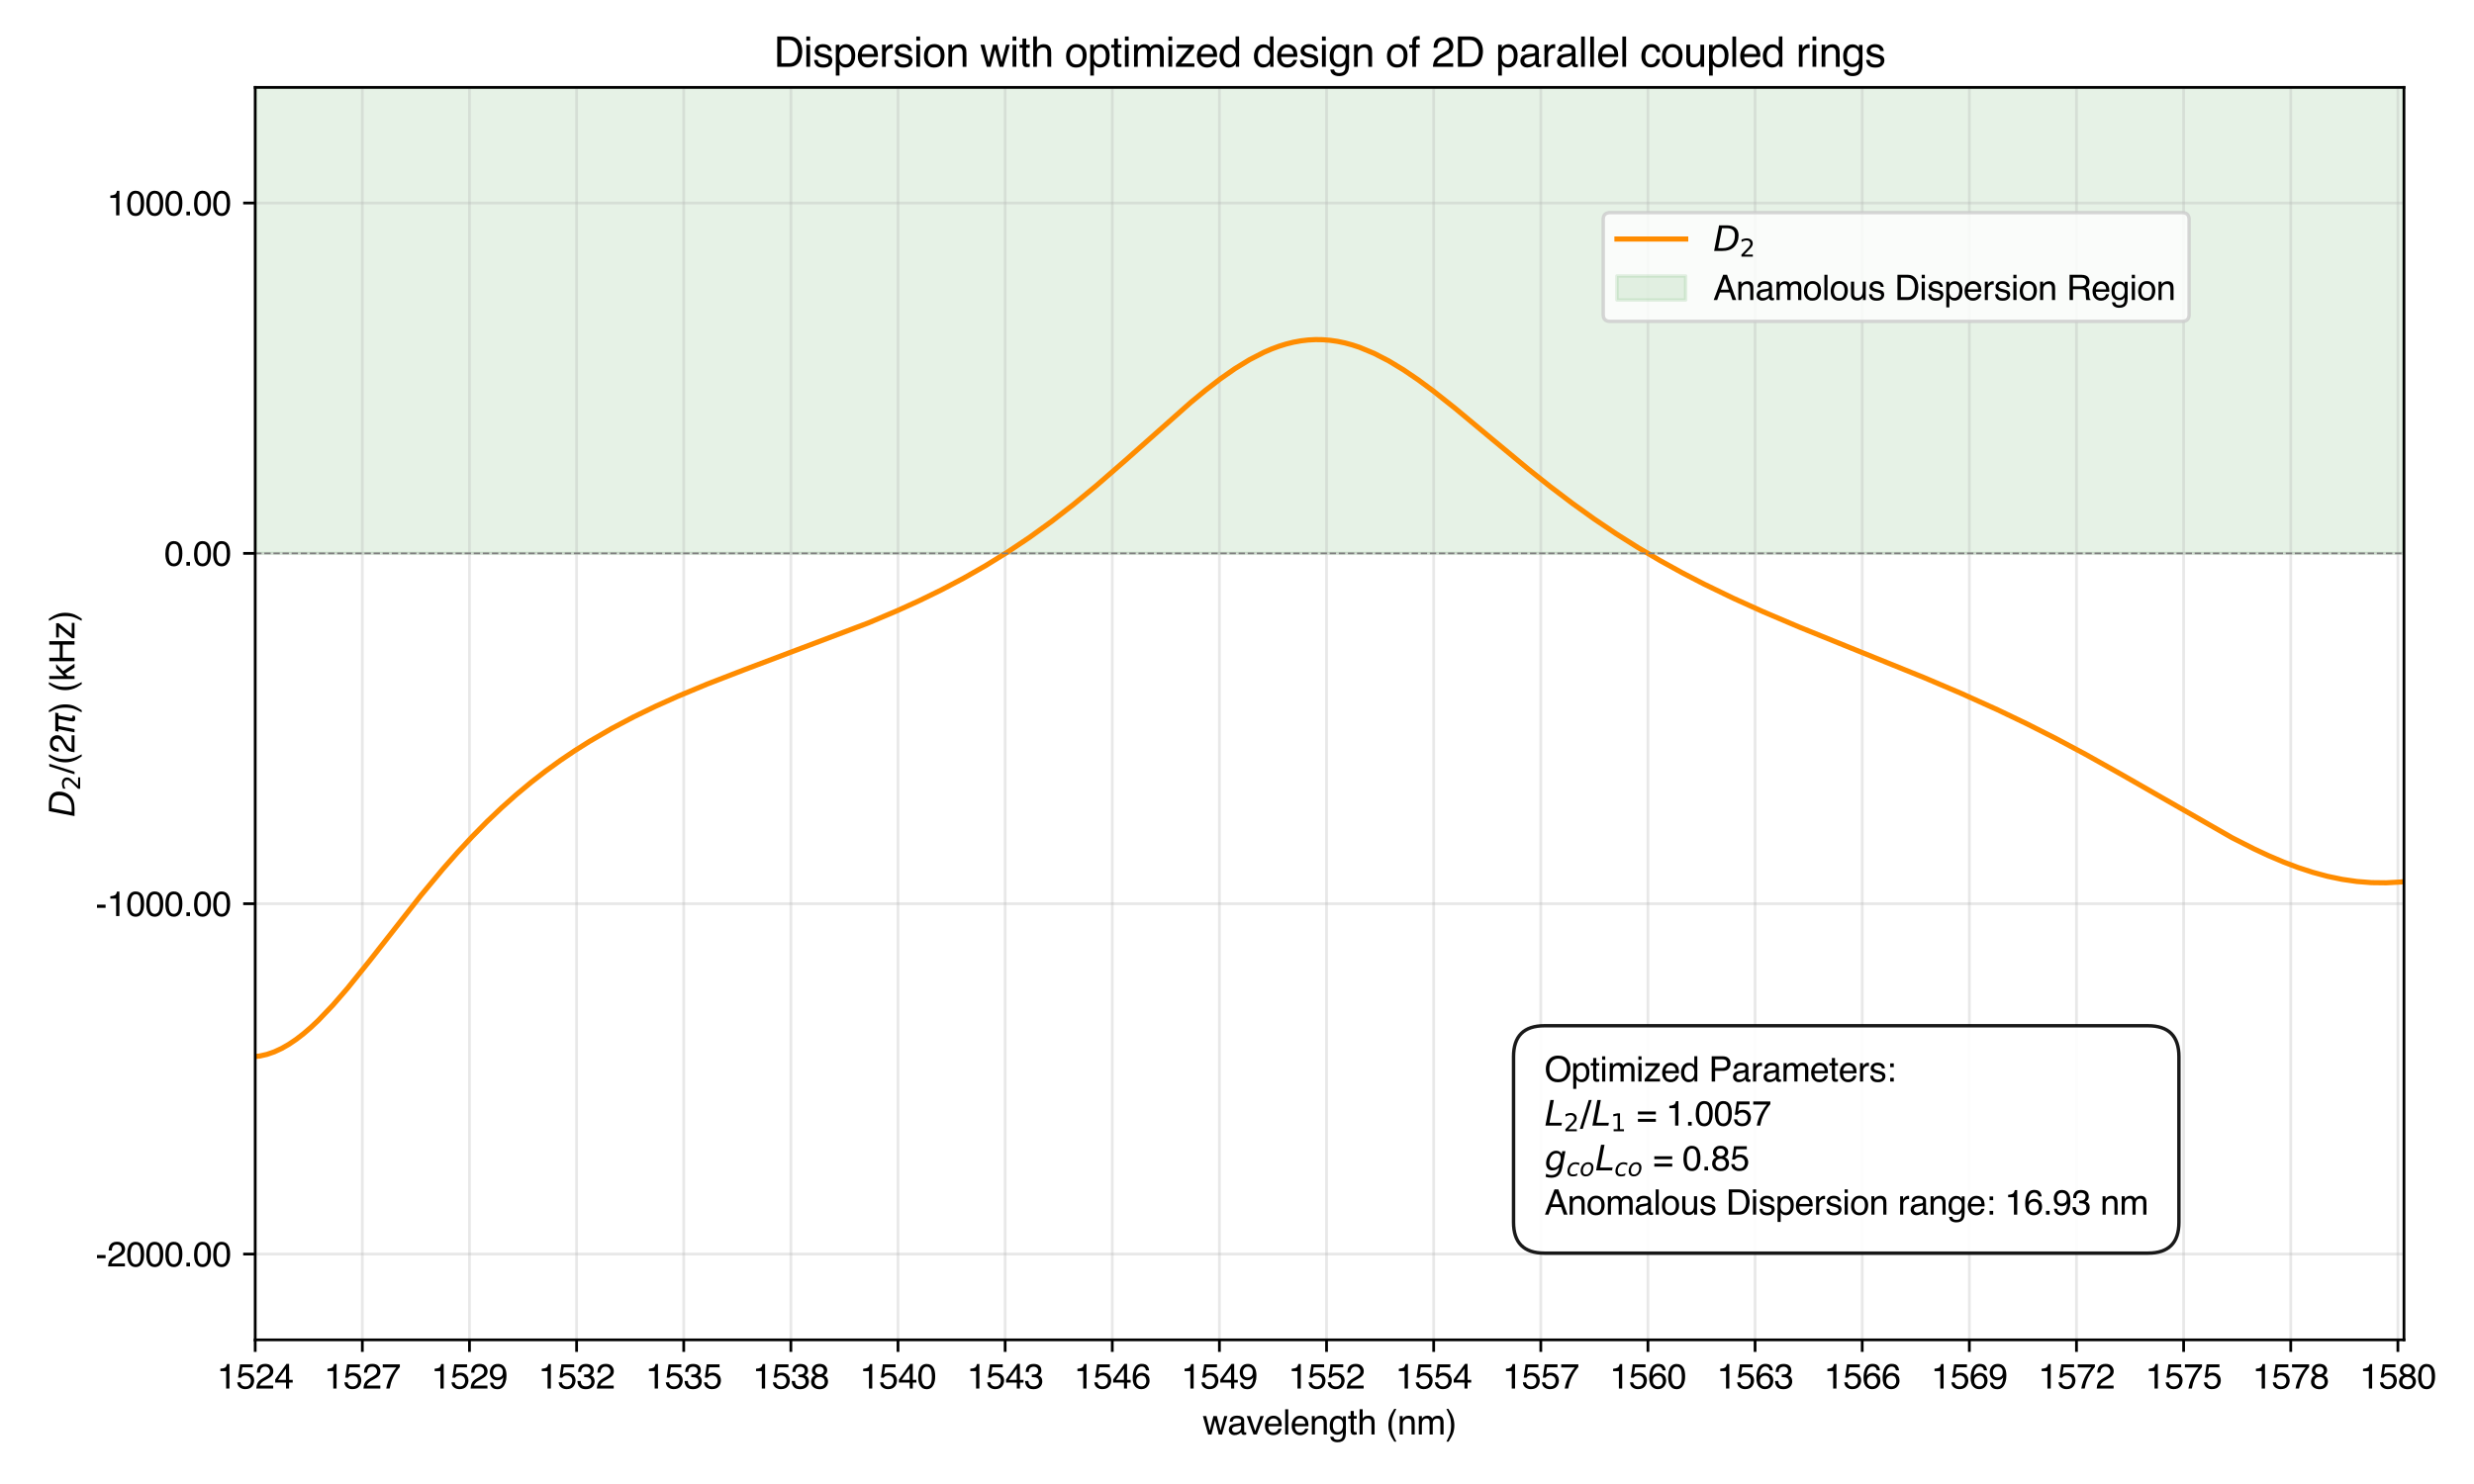 <?xml version="1.0" encoding="utf-8" standalone="no"?>
<!DOCTYPE svg PUBLIC "-//W3C//DTD SVG 1.1//EN"
  "http://www.w3.org/Graphics/SVG/1.1/DTD/svg11.dtd">
<svg xmlns:xlink="http://www.w3.org/1999/xlink" width="720pt" height="432pt" viewBox="0 0 720 432" xmlns="http://www.w3.org/2000/svg" version="1.1">
 <defs>
  <style type="text/css">*{stroke-linejoin: round; stroke-linecap: butt}</style>
 </defs>
 <g id="figure_1">
  <g id="patch_1">
   <path d="M 0 432 
L 720 432 
L 720 0 
L 0 0 
z
" style="fill: #ffffff"/>
  </g>
  <g id="axes_1">
   <g id="patch_2">
    <path d="M 74.27 390.04 
L 699.621 390.04 
L 699.621 25.44 
L 74.27 25.44 
z
" style="fill: #ffffff"/>
   </g>
   <g id="patch_3">
    <path d="M 74.27 161.088 
L 699.621 161.088 
L 699.621 25.44 
L 74.27 25.44 
z
" clip-path="url(#pc337b40499)" style="fill: #008000; opacity: 0.1; stroke: #008000; stroke-linejoin: miter"/>
   </g>
   <g id="matplotlib.axis_1">
    <g id="xtick_1">
     <g id="line2d_1">
      <path d="M 74.27 390.04 
L 74.27 25.44 
" clip-path="url(#pc337b40499)" style="fill: none; stroke: #b0b0b0; stroke-opacity: 0.3; stroke-width: 0.8; stroke-linecap: square"/>
     </g>
     <g id="line2d_2">
      <defs>
       <path id="m86791fb327" d="M 0 0 
L 0 3.5 
" style="stroke: #000000; stroke-width: 0.8"/>
      </defs>
      <g>
       <use xlink:href="#m86791fb327" x="74.27" y="390.04" style="stroke: #000000; stroke-width: 0.8"/>
      </g>
     </g>
     <g id="text_1">
      <!-- 1524 -->
      <g transform="translate(63.148 404.213) scale(0.1 -0.1)">
       <defs>
        <path id="Helvetica-31" d="M 613 3169 
L 613 3600 
Q 1222 3659 1462 3798 
Q 1703 3938 1822 4456 
L 2266 4456 
L 2266 0 
L 1666 0 
L 1666 3169 
L 613 3169 
z
" transform="scale(0.016)"/>
        <path id="Helvetica-35" d="M 791 1141 
Q 847 659 1238 475 
Q 1438 381 1700 381 
Q 2200 381 2440 700 
Q 2681 1019 2681 1406 
Q 2681 1875 2395 2131 
Q 2109 2388 1709 2388 
Q 1419 2388 1211 2275 
Q 1003 2163 856 1963 
L 369 1991 
L 709 4400 
L 3034 4400 
L 3034 3856 
L 1131 3856 
L 941 2613 
Q 1097 2731 1238 2791 
Q 1488 2894 1816 2894 
Q 2431 2894 2859 2497 
Q 3288 2100 3288 1491 
Q 3288 856 2895 371 
Q 2503 -113 1644 -113 
Q 1097 -113 676 195 
Q 256 503 206 1141 
L 791 1141 
z
" transform="scale(0.016)"/>
        <path id="Helvetica-32" d="M 200 0 
Q 231 578 439 1006 
Q 647 1434 1250 1784 
L 1850 2131 
Q 2253 2366 2416 2531 
Q 2672 2791 2672 3125 
Q 2672 3516 2437 3745 
Q 2203 3975 1813 3975 
Q 1234 3975 1013 3538 
Q 894 3303 881 2888 
L 309 2888 
Q 319 3472 525 3841 
Q 891 4491 1816 4491 
Q 2584 4491 2939 4075 
Q 3294 3659 3294 3150 
Q 3294 2613 2916 2231 
Q 2697 2009 2131 1694 
L 1703 1456 
Q 1397 1288 1222 1134 
Q 909 863 828 531 
L 3272 531 
L 3272 0 
L 200 0 
z
" transform="scale(0.016)"/>
        <path id="Helvetica-34" d="M 2116 1584 
L 2116 3613 
L 681 1584 
L 2116 1584 
z
M 2125 0 
L 2125 1094 
L 163 1094 
L 163 1644 
L 2213 4488 
L 2688 4488 
L 2688 1584 
L 3347 1584 
L 3347 1094 
L 2688 1094 
L 2688 0 
L 2125 0 
z
" transform="scale(0.016)"/>
       </defs>
       <use xlink:href="#Helvetica-31"/>
       <use xlink:href="#Helvetica-35" transform="translate(55.615 0)"/>
       <use xlink:href="#Helvetica-32" transform="translate(111.23 0)"/>
       <use xlink:href="#Helvetica-34" transform="translate(166.846 0)"/>
      </g>
     </g>
    </g>
    <g id="xtick_2">
     <g id="line2d_3">
      <path d="M 105.449 390.04 
L 105.449 25.44 
" clip-path="url(#pc337b40499)" style="fill: none; stroke: #b0b0b0; stroke-opacity: 0.3; stroke-width: 0.8; stroke-linecap: square"/>
     </g>
     <g id="line2d_4">
      <g>
       <use xlink:href="#m86791fb327" x="105.449" y="390.04" style="stroke: #000000; stroke-width: 0.8"/>
      </g>
     </g>
     <g id="text_2">
      <!-- 1527 -->
      <g transform="translate(94.327 404.213) scale(0.1 -0.1)">
       <defs>
        <path id="Helvetica-37" d="M 3347 4400 
L 3347 3909 
Q 3131 3700 2773 3181 
Q 2416 2663 2141 2063 
Q 1869 1478 1728 997 
Q 1638 688 1494 0 
L 872 0 
Q 1084 1281 1809 2550 
Q 2238 3294 2709 3834 
L 234 3834 
L 234 4400 
L 3347 4400 
z
" transform="scale(0.016)"/>
       </defs>
       <use xlink:href="#Helvetica-31"/>
       <use xlink:href="#Helvetica-35" transform="translate(55.615 0)"/>
       <use xlink:href="#Helvetica-32" transform="translate(111.23 0)"/>
       <use xlink:href="#Helvetica-37" transform="translate(166.846 0)"/>
      </g>
     </g>
    </g>
    <g id="xtick_3">
     <g id="line2d_5">
      <path d="M 136.628 390.04 
L 136.628 25.44 
" clip-path="url(#pc337b40499)" style="fill: none; stroke: #b0b0b0; stroke-opacity: 0.3; stroke-width: 0.8; stroke-linecap: square"/>
     </g>
     <g id="line2d_6">
      <g>
       <use xlink:href="#m86791fb327" x="136.628" y="390.04" style="stroke: #000000; stroke-width: 0.8"/>
      </g>
     </g>
     <g id="text_3">
      <!-- 1529 -->
      <g transform="translate(125.506 404.213) scale(0.1 -0.1)">
       <defs>
        <path id="Helvetica-39" d="M 850 1081 
Q 875 616 1209 438 
Q 1381 344 1597 344 
Q 2000 344 2284 680 
Q 2569 1016 2688 2044 
Q 2500 1747 2223 1626 
Q 1947 1506 1628 1506 
Q 981 1506 604 1909 
Q 228 2313 228 2947 
Q 228 3556 600 4018 
Q 972 4481 1697 4481 
Q 2675 4481 3047 3600 
Q 3253 3116 3253 2388 
Q 3253 1566 3006 931 
Q 2597 -125 1619 -125 
Q 963 -125 622 219 
Q 281 563 281 1081 
L 850 1081 
z
M 1703 2000 
Q 2038 2000 2314 2220 
Q 2591 2441 2591 2991 
Q 2591 3484 2342 3726 
Q 2094 3969 1709 3969 
Q 1297 3969 1055 3692 
Q 813 3416 813 2953 
Q 813 2516 1025 2258 
Q 1238 2000 1703 2000 
z
" transform="scale(0.016)"/>
       </defs>
       <use xlink:href="#Helvetica-31"/>
       <use xlink:href="#Helvetica-35" transform="translate(55.615 0)"/>
       <use xlink:href="#Helvetica-32" transform="translate(111.23 0)"/>
       <use xlink:href="#Helvetica-39" transform="translate(166.846 0)"/>
      </g>
     </g>
    </g>
    <g id="xtick_4">
     <g id="line2d_7">
      <path d="M 167.807 390.04 
L 167.807 25.44 
" clip-path="url(#pc337b40499)" style="fill: none; stroke: #b0b0b0; stroke-opacity: 0.3; stroke-width: 0.8; stroke-linecap: square"/>
     </g>
     <g id="line2d_8">
      <g>
       <use xlink:href="#m86791fb327" x="167.807" y="390.04" style="stroke: #000000; stroke-width: 0.8"/>
      </g>
     </g>
     <g id="text_4">
      <!-- 1532 -->
      <g transform="translate(156.685 404.213) scale(0.1 -0.1)">
       <defs>
        <path id="Helvetica-33" d="M 1663 -122 
Q 869 -122 511 314 
Q 153 750 153 1375 
L 741 1375 
Q 778 941 903 744 
Q 1122 391 1694 391 
Q 2138 391 2406 628 
Q 2675 866 2675 1241 
Q 2675 1703 2392 1887 
Q 2109 2072 1606 2072 
Q 1550 2072 1492 2070 
Q 1434 2069 1375 2066 
L 1375 2563 
Q 1463 2553 1522 2550 
Q 1581 2547 1650 2547 
Q 1966 2547 2169 2647 
Q 2525 2822 2525 3272 
Q 2525 3606 2287 3787 
Q 2050 3969 1734 3969 
Q 1172 3969 956 3594 
Q 838 3388 822 3006 
L 266 3006 
Q 266 3506 466 3856 
Q 809 4481 1675 4481 
Q 2359 4481 2734 4176 
Q 3109 3872 3109 3294 
Q 3109 2881 2888 2625 
Q 2750 2466 2531 2375 
Q 2884 2278 3082 2001 
Q 3281 1725 3281 1325 
Q 3281 684 2859 281 
Q 2438 -122 1663 -122 
z
" transform="scale(0.016)"/>
       </defs>
       <use xlink:href="#Helvetica-31"/>
       <use xlink:href="#Helvetica-35" transform="translate(55.615 0)"/>
       <use xlink:href="#Helvetica-33" transform="translate(111.23 0)"/>
       <use xlink:href="#Helvetica-32" transform="translate(166.846 0)"/>
      </g>
     </g>
    </g>
    <g id="xtick_5">
     <g id="line2d_9">
      <path d="M 198.986 390.04 
L 198.986 25.44 
" clip-path="url(#pc337b40499)" style="fill: none; stroke: #b0b0b0; stroke-opacity: 0.3; stroke-width: 0.8; stroke-linecap: square"/>
     </g>
     <g id="line2d_10">
      <g>
       <use xlink:href="#m86791fb327" x="198.986" y="390.04" style="stroke: #000000; stroke-width: 0.8"/>
      </g>
     </g>
     <g id="text_5">
      <!-- 1535 -->
      <g transform="translate(187.864 404.213) scale(0.1 -0.1)">
       <use xlink:href="#Helvetica-31"/>
       <use xlink:href="#Helvetica-35" transform="translate(55.615 0)"/>
       <use xlink:href="#Helvetica-33" transform="translate(111.23 0)"/>
       <use xlink:href="#Helvetica-35" transform="translate(166.846 0)"/>
      </g>
     </g>
    </g>
    <g id="xtick_6">
     <g id="line2d_11">
      <path d="M 230.165 390.04 
L 230.165 25.44 
" clip-path="url(#pc337b40499)" style="fill: none; stroke: #b0b0b0; stroke-opacity: 0.3; stroke-width: 0.8; stroke-linecap: square"/>
     </g>
     <g id="line2d_12">
      <g>
       <use xlink:href="#m86791fb327" x="230.165" y="390.04" style="stroke: #000000; stroke-width: 0.8"/>
      </g>
     </g>
     <g id="text_6">
      <!-- 1538 -->
      <g transform="translate(219.043 404.213) scale(0.1 -0.1)">
       <defs>
        <path id="Helvetica-38" d="M 1741 2600 
Q 2113 2600 2322 2808 
Q 2531 3016 2531 3303 
Q 2531 3553 2331 3762 
Q 2131 3972 1722 3972 
Q 1316 3972 1134 3762 
Q 953 3553 953 3272 
Q 953 2956 1187 2778 
Q 1422 2600 1741 2600 
z
M 1775 384 
Q 2166 384 2423 595 
Q 2681 806 2681 1225 
Q 2681 1659 2415 1884 
Q 2150 2109 1734 2109 
Q 1331 2109 1076 1879 
Q 822 1650 822 1244 
Q 822 894 1055 639 
Q 1288 384 1775 384 
z
M 975 2384 
Q 741 2484 609 2619 
Q 363 2869 363 3269 
Q 363 3769 725 4128 
Q 1088 4488 1753 4488 
Q 2397 4488 2762 4148 
Q 3128 3809 3128 3356 
Q 3128 2938 2916 2678 
Q 2797 2531 2547 2391 
Q 2825 2263 2984 2097 
Q 3281 1784 3281 1284 
Q 3281 694 2884 283 
Q 2488 -128 1763 -128 
Q 1109 -128 657 226 
Q 206 581 206 1256 
Q 206 1653 400 1942 
Q 594 2231 975 2384 
z
" transform="scale(0.016)"/>
       </defs>
       <use xlink:href="#Helvetica-31"/>
       <use xlink:href="#Helvetica-35" transform="translate(55.615 0)"/>
       <use xlink:href="#Helvetica-33" transform="translate(111.23 0)"/>
       <use xlink:href="#Helvetica-38" transform="translate(166.846 0)"/>
      </g>
     </g>
    </g>
    <g id="xtick_7">
     <g id="line2d_13">
      <path d="M 261.344 390.04 
L 261.344 25.44 
" clip-path="url(#pc337b40499)" style="fill: none; stroke: #b0b0b0; stroke-opacity: 0.3; stroke-width: 0.8; stroke-linecap: square"/>
     </g>
     <g id="line2d_14">
      <g>
       <use xlink:href="#m86791fb327" x="261.344" y="390.04" style="stroke: #000000; stroke-width: 0.8"/>
      </g>
     </g>
     <g id="text_7">
      <!-- 1540 -->
      <g transform="translate(250.222 404.213) scale(0.1 -0.1)">
       <defs>
        <path id="Helvetica-30" d="M 1731 4475 
Q 2600 4475 2988 3759 
Q 3288 3206 3288 2244 
Q 3288 1331 3016 734 
Q 2622 -122 1728 -122 
Q 922 -122 528 578 
Q 200 1163 200 2147 
Q 200 2909 397 3456 
Q 766 4475 1731 4475 
z
M 1725 391 
Q 2163 391 2422 778 
Q 2681 1166 2681 2222 
Q 2681 2984 2493 3476 
Q 2306 3969 1766 3969 
Q 1269 3969 1039 3501 
Q 809 3034 809 2125 
Q 809 1441 956 1025 
Q 1181 391 1725 391 
z
" transform="scale(0.016)"/>
       </defs>
       <use xlink:href="#Helvetica-31"/>
       <use xlink:href="#Helvetica-35" transform="translate(55.615 0)"/>
       <use xlink:href="#Helvetica-34" transform="translate(111.23 0)"/>
       <use xlink:href="#Helvetica-30" transform="translate(166.846 0)"/>
      </g>
     </g>
    </g>
    <g id="xtick_8">
     <g id="line2d_15">
      <path d="M 292.523 390.04 
L 292.523 25.44 
" clip-path="url(#pc337b40499)" style="fill: none; stroke: #b0b0b0; stroke-opacity: 0.3; stroke-width: 0.8; stroke-linecap: square"/>
     </g>
     <g id="line2d_16">
      <g>
       <use xlink:href="#m86791fb327" x="292.523" y="390.04" style="stroke: #000000; stroke-width: 0.8"/>
      </g>
     </g>
     <g id="text_8">
      <!-- 1543 -->
      <g transform="translate(281.401 404.213) scale(0.1 -0.1)">
       <use xlink:href="#Helvetica-31"/>
       <use xlink:href="#Helvetica-35" transform="translate(55.615 0)"/>
       <use xlink:href="#Helvetica-34" transform="translate(111.23 0)"/>
       <use xlink:href="#Helvetica-33" transform="translate(166.846 0)"/>
      </g>
     </g>
    </g>
    <g id="xtick_9">
     <g id="line2d_17">
      <path d="M 323.702 390.04 
L 323.702 25.44 
" clip-path="url(#pc337b40499)" style="fill: none; stroke: #b0b0b0; stroke-opacity: 0.3; stroke-width: 0.8; stroke-linecap: square"/>
     </g>
     <g id="line2d_18">
      <g>
       <use xlink:href="#m86791fb327" x="323.702" y="390.04" style="stroke: #000000; stroke-width: 0.8"/>
      </g>
     </g>
     <g id="text_9">
      <!-- 1546 -->
      <g transform="translate(312.58 404.213) scale(0.1 -0.1)">
       <defs>
        <path id="Helvetica-36" d="M 1872 4494 
Q 2622 4494 2917 4105 
Q 3213 3716 3213 3303 
L 2656 3303 
Q 2606 3569 2497 3719 
Q 2294 4000 1881 4000 
Q 1409 4000 1131 3564 
Q 853 3128 822 2316 
Q 1016 2600 1309 2741 
Q 1578 2866 1909 2866 
Q 2472 2866 2890 2506 
Q 3309 2147 3309 1434 
Q 3309 825 2912 354 
Q 2516 -116 1781 -116 
Q 1153 -116 697 361 
Q 241 838 241 1966 
Q 241 2800 444 3381 
Q 834 4494 1872 4494 
z
M 1831 384 
Q 2275 384 2495 682 
Q 2716 981 2716 1388 
Q 2716 1731 2519 2042 
Q 2322 2353 1803 2353 
Q 1441 2353 1167 2112 
Q 894 1872 894 1388 
Q 894 963 1142 673 
Q 1391 384 1831 384 
z
" transform="scale(0.016)"/>
       </defs>
       <use xlink:href="#Helvetica-31"/>
       <use xlink:href="#Helvetica-35" transform="translate(55.615 0)"/>
       <use xlink:href="#Helvetica-34" transform="translate(111.23 0)"/>
       <use xlink:href="#Helvetica-36" transform="translate(166.846 0)"/>
      </g>
     </g>
    </g>
    <g id="xtick_10">
     <g id="line2d_19">
      <path d="M 354.881 390.04 
L 354.881 25.44 
" clip-path="url(#pc337b40499)" style="fill: none; stroke: #b0b0b0; stroke-opacity: 0.3; stroke-width: 0.8; stroke-linecap: square"/>
     </g>
     <g id="line2d_20">
      <g>
       <use xlink:href="#m86791fb327" x="354.881" y="390.04" style="stroke: #000000; stroke-width: 0.8"/>
      </g>
     </g>
     <g id="text_10">
      <!-- 1549 -->
      <g transform="translate(343.759 404.213) scale(0.1 -0.1)">
       <use xlink:href="#Helvetica-31"/>
       <use xlink:href="#Helvetica-35" transform="translate(55.615 0)"/>
       <use xlink:href="#Helvetica-34" transform="translate(111.23 0)"/>
       <use xlink:href="#Helvetica-39" transform="translate(166.846 0)"/>
      </g>
     </g>
    </g>
    <g id="xtick_11">
     <g id="line2d_21">
      <path d="M 386.06 390.04 
L 386.06 25.44 
" clip-path="url(#pc337b40499)" style="fill: none; stroke: #b0b0b0; stroke-opacity: 0.3; stroke-width: 0.8; stroke-linecap: square"/>
     </g>
     <g id="line2d_22">
      <g>
       <use xlink:href="#m86791fb327" x="386.06" y="390.04" style="stroke: #000000; stroke-width: 0.8"/>
      </g>
     </g>
     <g id="text_11">
      <!-- 1552 -->
      <g transform="translate(374.938 404.213) scale(0.1 -0.1)">
       <use xlink:href="#Helvetica-31"/>
       <use xlink:href="#Helvetica-35" transform="translate(55.615 0)"/>
       <use xlink:href="#Helvetica-35" transform="translate(111.23 0)"/>
       <use xlink:href="#Helvetica-32" transform="translate(166.846 0)"/>
      </g>
     </g>
    </g>
    <g id="xtick_12">
     <g id="line2d_23">
      <path d="M 417.239 390.04 
L 417.239 25.44 
" clip-path="url(#pc337b40499)" style="fill: none; stroke: #b0b0b0; stroke-opacity: 0.3; stroke-width: 0.8; stroke-linecap: square"/>
     </g>
     <g id="line2d_24">
      <g>
       <use xlink:href="#m86791fb327" x="417.239" y="390.04" style="stroke: #000000; stroke-width: 0.8"/>
      </g>
     </g>
     <g id="text_12">
      <!-- 1554 -->
      <g transform="translate(406.117 404.213) scale(0.1 -0.1)">
       <use xlink:href="#Helvetica-31"/>
       <use xlink:href="#Helvetica-35" transform="translate(55.615 0)"/>
       <use xlink:href="#Helvetica-35" transform="translate(111.23 0)"/>
       <use xlink:href="#Helvetica-34" transform="translate(166.846 0)"/>
      </g>
     </g>
    </g>
    <g id="xtick_13">
     <g id="line2d_25">
      <path d="M 448.417 390.04 
L 448.417 25.44 
" clip-path="url(#pc337b40499)" style="fill: none; stroke: #b0b0b0; stroke-opacity: 0.3; stroke-width: 0.8; stroke-linecap: square"/>
     </g>
     <g id="line2d_26">
      <g>
       <use xlink:href="#m86791fb327" x="448.417" y="390.04" style="stroke: #000000; stroke-width: 0.8"/>
      </g>
     </g>
     <g id="text_13">
      <!-- 1557 -->
      <g transform="translate(437.296 404.213) scale(0.1 -0.1)">
       <use xlink:href="#Helvetica-31"/>
       <use xlink:href="#Helvetica-35" transform="translate(55.615 0)"/>
       <use xlink:href="#Helvetica-35" transform="translate(111.23 0)"/>
       <use xlink:href="#Helvetica-37" transform="translate(166.846 0)"/>
      </g>
     </g>
    </g>
    <g id="xtick_14">
     <g id="line2d_27">
      <path d="M 479.596 390.04 
L 479.596 25.44 
" clip-path="url(#pc337b40499)" style="fill: none; stroke: #b0b0b0; stroke-opacity: 0.3; stroke-width: 0.8; stroke-linecap: square"/>
     </g>
     <g id="line2d_28">
      <g>
       <use xlink:href="#m86791fb327" x="479.596" y="390.04" style="stroke: #000000; stroke-width: 0.8"/>
      </g>
     </g>
     <g id="text_14">
      <!-- 1560 -->
      <g transform="translate(468.475 404.213) scale(0.1 -0.1)">
       <use xlink:href="#Helvetica-31"/>
       <use xlink:href="#Helvetica-35" transform="translate(55.615 0)"/>
       <use xlink:href="#Helvetica-36" transform="translate(111.23 0)"/>
       <use xlink:href="#Helvetica-30" transform="translate(166.846 0)"/>
      </g>
     </g>
    </g>
    <g id="xtick_15">
     <g id="line2d_29">
      <path d="M 510.775 390.04 
L 510.775 25.44 
" clip-path="url(#pc337b40499)" style="fill: none; stroke: #b0b0b0; stroke-opacity: 0.3; stroke-width: 0.8; stroke-linecap: square"/>
     </g>
     <g id="line2d_30">
      <g>
       <use xlink:href="#m86791fb327" x="510.775" y="390.04" style="stroke: #000000; stroke-width: 0.8"/>
      </g>
     </g>
     <g id="text_15">
      <!-- 1563 -->
      <g transform="translate(499.654 404.213) scale(0.1 -0.1)">
       <use xlink:href="#Helvetica-31"/>
       <use xlink:href="#Helvetica-35" transform="translate(55.615 0)"/>
       <use xlink:href="#Helvetica-36" transform="translate(111.23 0)"/>
       <use xlink:href="#Helvetica-33" transform="translate(166.846 0)"/>
      </g>
     </g>
    </g>
    <g id="xtick_16">
     <g id="line2d_31">
      <path d="M 541.954 390.04 
L 541.954 25.44 
" clip-path="url(#pc337b40499)" style="fill: none; stroke: #b0b0b0; stroke-opacity: 0.3; stroke-width: 0.8; stroke-linecap: square"/>
     </g>
     <g id="line2d_32">
      <g>
       <use xlink:href="#m86791fb327" x="541.954" y="390.04" style="stroke: #000000; stroke-width: 0.8"/>
      </g>
     </g>
     <g id="text_16">
      <!-- 1566 -->
      <g transform="translate(530.832 404.213) scale(0.1 -0.1)">
       <use xlink:href="#Helvetica-31"/>
       <use xlink:href="#Helvetica-35" transform="translate(55.615 0)"/>
       <use xlink:href="#Helvetica-36" transform="translate(111.23 0)"/>
       <use xlink:href="#Helvetica-36" transform="translate(166.846 0)"/>
      </g>
     </g>
    </g>
    <g id="xtick_17">
     <g id="line2d_33">
      <path d="M 573.133 390.04 
L 573.133 25.44 
" clip-path="url(#pc337b40499)" style="fill: none; stroke: #b0b0b0; stroke-opacity: 0.3; stroke-width: 0.8; stroke-linecap: square"/>
     </g>
     <g id="line2d_34">
      <g>
       <use xlink:href="#m86791fb327" x="573.133" y="390.04" style="stroke: #000000; stroke-width: 0.8"/>
      </g>
     </g>
     <g id="text_17">
      <!-- 1569 -->
      <g transform="translate(562.011 404.213) scale(0.1 -0.1)">
       <use xlink:href="#Helvetica-31"/>
       <use xlink:href="#Helvetica-35" transform="translate(55.615 0)"/>
       <use xlink:href="#Helvetica-36" transform="translate(111.23 0)"/>
       <use xlink:href="#Helvetica-39" transform="translate(166.846 0)"/>
      </g>
     </g>
    </g>
    <g id="xtick_18">
     <g id="line2d_35">
      <path d="M 604.312 390.04 
L 604.312 25.44 
" clip-path="url(#pc337b40499)" style="fill: none; stroke: #b0b0b0; stroke-opacity: 0.3; stroke-width: 0.8; stroke-linecap: square"/>
     </g>
     <g id="line2d_36">
      <g>
       <use xlink:href="#m86791fb327" x="604.312" y="390.04" style="stroke: #000000; stroke-width: 0.8"/>
      </g>
     </g>
     <g id="text_18">
      <!-- 1572 -->
      <g transform="translate(593.19 404.213) scale(0.1 -0.1)">
       <use xlink:href="#Helvetica-31"/>
       <use xlink:href="#Helvetica-35" transform="translate(55.615 0)"/>
       <use xlink:href="#Helvetica-37" transform="translate(111.23 0)"/>
       <use xlink:href="#Helvetica-32" transform="translate(166.846 0)"/>
      </g>
     </g>
    </g>
    <g id="xtick_19">
     <g id="line2d_37">
      <path d="M 635.491 390.04 
L 635.491 25.44 
" clip-path="url(#pc337b40499)" style="fill: none; stroke: #b0b0b0; stroke-opacity: 0.3; stroke-width: 0.8; stroke-linecap: square"/>
     </g>
     <g id="line2d_38">
      <g>
       <use xlink:href="#m86791fb327" x="635.491" y="390.04" style="stroke: #000000; stroke-width: 0.8"/>
      </g>
     </g>
     <g id="text_19">
      <!-- 1575 -->
      <g transform="translate(624.369 404.213) scale(0.1 -0.1)">
       <use xlink:href="#Helvetica-31"/>
       <use xlink:href="#Helvetica-35" transform="translate(55.615 0)"/>
       <use xlink:href="#Helvetica-37" transform="translate(111.23 0)"/>
       <use xlink:href="#Helvetica-35" transform="translate(166.846 0)"/>
      </g>
     </g>
    </g>
    <g id="xtick_20">
     <g id="line2d_39">
      <path d="M 666.67 390.04 
L 666.67 25.44 
" clip-path="url(#pc337b40499)" style="fill: none; stroke: #b0b0b0; stroke-opacity: 0.3; stroke-width: 0.8; stroke-linecap: square"/>
     </g>
     <g id="line2d_40">
      <g>
       <use xlink:href="#m86791fb327" x="666.67" y="390.04" style="stroke: #000000; stroke-width: 0.8"/>
      </g>
     </g>
     <g id="text_20">
      <!-- 1578 -->
      <g transform="translate(655.548 404.213) scale(0.1 -0.1)">
       <use xlink:href="#Helvetica-31"/>
       <use xlink:href="#Helvetica-35" transform="translate(55.615 0)"/>
       <use xlink:href="#Helvetica-37" transform="translate(111.23 0)"/>
       <use xlink:href="#Helvetica-38" transform="translate(166.846 0)"/>
      </g>
     </g>
    </g>
    <g id="xtick_21">
     <g id="line2d_41">
      <path d="M 697.849 390.04 
L 697.849 25.44 
" clip-path="url(#pc337b40499)" style="fill: none; stroke: #b0b0b0; stroke-opacity: 0.3; stroke-width: 0.8; stroke-linecap: square"/>
     </g>
     <g id="line2d_42">
      <g>
       <use xlink:href="#m86791fb327" x="697.849" y="390.04" style="stroke: #000000; stroke-width: 0.8"/>
      </g>
     </g>
     <g id="text_21">
      <!-- 1580 -->
      <g transform="translate(686.727 404.213) scale(0.1 -0.1)">
       <use xlink:href="#Helvetica-31"/>
       <use xlink:href="#Helvetica-35" transform="translate(55.615 0)"/>
       <use xlink:href="#Helvetica-38" transform="translate(111.23 0)"/>
       <use xlink:href="#Helvetica-30" transform="translate(166.846 0)"/>
      </g>
     </g>
    </g>
    <g id="text_22">
     <!-- wavelength (nm) -->
     <g transform="translate(349.988 417.588) scale(0.1 -0.1)">
      <defs>
       <path id="Helvetica-77" d="M 672 3347 
L 1316 709 
L 1969 3347 
L 2600 3347 
L 3256 725 
L 3941 3347 
L 4503 3347 
L 3531 0 
L 2947 0 
L 2266 2591 
L 1606 0 
L 1022 0 
L 56 3347 
L 672 3347 
z
" transform="scale(0.016)"/>
       <path id="Helvetica-61" d="M 844 891 
Q 844 647 1022 506 
Q 1200 366 1444 366 
Q 1741 366 2019 503 
Q 2488 731 2488 1250 
L 2488 1703 
Q 2384 1638 2221 1594 
Q 2059 1550 1903 1531 
L 1563 1488 
Q 1256 1447 1103 1359 
Q 844 1213 844 891 
z
M 2206 2028 
Q 2400 2053 2466 2191 
Q 2503 2266 2503 2406 
Q 2503 2694 2298 2823 
Q 2094 2953 1713 2953 
Q 1272 2953 1088 2716 
Q 984 2584 953 2325 
L 428 2325 
Q 444 2944 830 3186 
Q 1216 3428 1725 3428 
Q 2316 3428 2684 3203 
Q 3050 2978 3050 2503 
L 3050 575 
Q 3050 488 3086 434 
Q 3122 381 3238 381 
Q 3275 381 3322 386 
Q 3369 391 3422 400 
L 3422 -16 
Q 3291 -53 3222 -62 
Q 3153 -72 3034 -72 
Q 2744 -72 2613 134 
Q 2544 244 2516 444 
Q 2344 219 2022 53 
Q 1700 -113 1313 -113 
Q 847 -113 551 170 
Q 256 453 256 878 
Q 256 1344 547 1600 
Q 838 1856 1309 1916 
L 2206 2028 
z
M 1741 3428 
L 1741 3428 
z
" transform="scale(0.016)"/>
       <path id="Helvetica-76" d="M 688 3347 
L 1581 622 
L 2516 3347 
L 3131 3347 
L 1869 0 
L 1269 0 
L 34 3347 
L 688 3347 
z
" transform="scale(0.016)"/>
       <path id="Helvetica-65" d="M 1806 3422 
Q 2163 3422 2497 3255 
Q 2831 3088 3006 2822 
Q 3175 2569 3231 2231 
Q 3281 2000 3281 1494 
L 828 1494 
Q 844 984 1069 676 
Q 1294 369 1766 369 
Q 2206 369 2469 659 
Q 2619 828 2681 1050 
L 3234 1050 
Q 3213 866 3089 639 
Q 2966 413 2813 269 
Q 2556 19 2178 -69 
Q 1975 -119 1719 -119 
Q 1094 -119 659 336 
Q 225 791 225 1609 
Q 225 2416 662 2919 
Q 1100 3422 1806 3422 
z
M 2703 1941 
Q 2669 2306 2544 2525 
Q 2313 2931 1772 2931 
Q 1384 2931 1121 2651 
Q 859 2372 844 1941 
L 2703 1941 
z
M 1753 3428 
L 1753 3428 
z
" transform="scale(0.016)"/>
       <path id="Helvetica-6c" d="M 428 4591 
L 991 4591 
L 991 0 
L 428 0 
L 428 4591 
z
" transform="scale(0.016)"/>
       <path id="Helvetica-6e" d="M 413 3347 
L 947 3347 
L 947 2872 
Q 1184 3166 1450 3294 
Q 1716 3422 2041 3422 
Q 2753 3422 3003 2925 
Q 3141 2653 3141 2147 
L 3141 0 
L 2569 0 
L 2569 2109 
Q 2569 2416 2478 2603 
Q 2328 2916 1934 2916 
Q 1734 2916 1606 2875 
Q 1375 2806 1200 2600 
Q 1059 2434 1017 2257 
Q 975 2081 975 1753 
L 975 0 
L 413 0 
L 413 3347 
z
M 1734 3428 
L 1734 3428 
z
" transform="scale(0.016)"/>
       <path id="Helvetica-67" d="M 1594 3406 
Q 1988 3406 2281 3213 
Q 2441 3103 2606 2894 
L 2606 3316 
L 3125 3316 
L 3125 272 
Q 3125 -366 2938 -734 
Q 2588 -1416 1616 -1416 
Q 1075 -1416 706 -1173 
Q 338 -931 294 -416 
L 866 -416 
Q 906 -641 1028 -763 
Q 1219 -950 1628 -950 
Q 2275 -950 2475 -494 
Q 2594 -225 2584 466 
Q 2416 209 2178 84 
Q 1941 -41 1550 -41 
Q 1006 -41 598 345 
Q 191 731 191 1622 
Q 191 2463 602 2934 
Q 1013 3406 1594 3406 
z
M 2606 1688 
Q 2606 2309 2350 2609 
Q 2094 2909 1697 2909 
Q 1103 2909 884 2353 
Q 769 2056 769 1575 
Q 769 1009 998 714 
Q 1228 419 1616 419 
Q 2222 419 2469 966 
Q 2606 1275 2606 1688 
z
M 1659 3428 
L 1659 3428 
z
" transform="scale(0.016)"/>
       <path id="Helvetica-74" d="M 525 4281 
L 1094 4281 
L 1094 3347 
L 1628 3347 
L 1628 2888 
L 1094 2888 
L 1094 703 
Q 1094 528 1213 469 
Q 1278 434 1431 434 
Q 1472 434 1519 436 
Q 1566 438 1628 444 
L 1628 0 
Q 1531 -28 1426 -40 
Q 1322 -53 1200 -53 
Q 806 -53 665 148 
Q 525 350 525 672 
L 525 2888 
L 72 2888 
L 72 3347 
L 525 3347 
L 525 4281 
z
" transform="scale(0.016)"/>
       <path id="Helvetica-68" d="M 413 4606 
L 975 4606 
L 975 2894 
Q 1175 3147 1334 3250 
Q 1606 3428 2013 3428 
Q 2741 3428 3000 2919 
Q 3141 2641 3141 2147 
L 3141 0 
L 2563 0 
L 2563 2109 
Q 2563 2478 2469 2650 
Q 2316 2925 1894 2925 
Q 1544 2925 1259 2684 
Q 975 2444 975 1775 
L 975 0 
L 413 0 
L 413 4606 
z
" transform="scale(0.016)"/>
       <path id="Helvetica-20" transform="scale(0.016)"/>
       <path id="Helvetica-28" d="M 1894 4666 
Q 1403 3713 1256 3263 
Q 1034 2578 1034 1681 
Q 1034 775 1288 25 
Q 1444 -438 1903 -1306 
L 1525 -1306 
Q 1069 -594 959 -397 
Q 850 -200 722 138 
Q 547 600 478 1125 
Q 444 1397 444 1644 
Q 444 2569 734 3291 
Q 919 3750 1503 4666 
L 1894 4666 
z
" transform="scale(0.016)"/>
       <path id="Helvetica-6d" d="M 413 3347 
L 969 3347 
L 969 2872 
Q 1169 3119 1331 3231 
Q 1609 3422 1963 3422 
Q 2363 3422 2606 3225 
Q 2744 3113 2856 2894 
Q 3044 3163 3297 3292 
Q 3550 3422 3866 3422 
Q 4541 3422 4784 2934 
Q 4916 2672 4916 2228 
L 4916 0 
L 4331 0 
L 4331 2325 
Q 4331 2659 4164 2784 
Q 3997 2909 3756 2909 
Q 3425 2909 3186 2687 
Q 2947 2466 2947 1947 
L 2947 0 
L 2375 0 
L 2375 2184 
Q 2375 2525 2294 2681 
Q 2166 2916 1816 2916 
Q 1497 2916 1236 2669 
Q 975 2422 975 1775 
L 975 0 
L 413 0 
L 413 3347 
z
" transform="scale(0.016)"/>
       <path id="Helvetica-29" d="M 222 -1306 
Q 719 -338 863 106 
Q 1081 778 1081 1681 
Q 1081 2584 828 3334 
Q 672 3797 213 4666 
L 591 4666 
Q 1072 3897 1173 3717 
Q 1275 3538 1394 3222 
Q 1544 2831 1608 2450 
Q 1672 2069 1672 1716 
Q 1672 791 1378 66 
Q 1194 -400 613 -1306 
L 222 -1306 
z
" transform="scale(0.016)"/>
      </defs>
      <use xlink:href="#Helvetica-77"/>
      <use xlink:href="#Helvetica-61" transform="translate(72.217 0)"/>
      <use xlink:href="#Helvetica-76" transform="translate(127.832 0)"/>
      <use xlink:href="#Helvetica-65" transform="translate(177.832 0)"/>
      <use xlink:href="#Helvetica-6c" transform="translate(233.447 0)"/>
      <use xlink:href="#Helvetica-65" transform="translate(255.664 0)"/>
      <use xlink:href="#Helvetica-6e" transform="translate(311.279 0)"/>
      <use xlink:href="#Helvetica-67" transform="translate(366.895 0)"/>
      <use xlink:href="#Helvetica-74" transform="translate(422.51 0)"/>
      <use xlink:href="#Helvetica-68" transform="translate(450.293 0)"/>
      <use xlink:href="#Helvetica-20" transform="translate(505.908 0)"/>
      <use xlink:href="#Helvetica-28" transform="translate(533.691 0)"/>
      <use xlink:href="#Helvetica-6e" transform="translate(566.992 0)"/>
      <use xlink:href="#Helvetica-6d" transform="translate(622.607 0)"/>
      <use xlink:href="#Helvetica-29" transform="translate(705.908 0)"/>
     </g>
    </g>
   </g>
   <g id="matplotlib.axis_2">
    <g id="ytick_1">
     <g id="line2d_43">
      <path d="M 74.27 365.072 
L 699.621 365.072 
" clip-path="url(#pc337b40499)" style="fill: none; stroke: #b0b0b0; stroke-opacity: 0.3; stroke-width: 0.8; stroke-linecap: square"/>
     </g>
     <g id="line2d_44">
      <defs>
       <path id="m5fa7a2911d" d="M 0 0 
L -3.5 0 
" style="stroke: #000000; stroke-width: 0.8"/>
      </defs>
      <g>
       <use xlink:href="#m5fa7a2911d" x="74.27" y="365.072" style="stroke: #000000; stroke-width: 0.8"/>
      </g>
     </g>
     <g id="text_23">
      <!-- -2000.00 -->
      <g transform="translate(27.797 368.659) scale(0.1 -0.1)">
       <defs>
        <path id="Helvetica-2d" d="M 266 2072 
L 1834 2072 
L 1834 1494 
L 266 1494 
L 266 2072 
z
" transform="scale(0.016)"/>
        <path id="Helvetica-2e" d="M 547 681 
L 1200 681 
L 1200 0 
L 547 0 
L 547 681 
z
" transform="scale(0.016)"/>
       </defs>
       <use xlink:href="#Helvetica-2d"/>
       <use xlink:href="#Helvetica-32" transform="translate(33.301 0)"/>
       <use xlink:href="#Helvetica-30" transform="translate(88.916 0)"/>
       <use xlink:href="#Helvetica-30" transform="translate(144.531 0)"/>
       <use xlink:href="#Helvetica-30" transform="translate(200.146 0)"/>
       <use xlink:href="#Helvetica-2e" transform="translate(255.762 0)"/>
       <use xlink:href="#Helvetica-30" transform="translate(283.545 0)"/>
       <use xlink:href="#Helvetica-30" transform="translate(339.16 0)"/>
      </g>
     </g>
    </g>
    <g id="ytick_2">
     <g id="line2d_45">
      <path d="M 74.27 263.08 
L 699.621 263.08 
" clip-path="url(#pc337b40499)" style="fill: none; stroke: #b0b0b0; stroke-opacity: 0.3; stroke-width: 0.8; stroke-linecap: square"/>
     </g>
     <g id="line2d_46">
      <g>
       <use xlink:href="#m5fa7a2911d" x="74.27" y="263.08" style="stroke: #000000; stroke-width: 0.8"/>
      </g>
     </g>
     <g id="text_24">
      <!-- -1000.00 -->
      <g transform="translate(27.797 266.667) scale(0.1 -0.1)">
       <use xlink:href="#Helvetica-2d"/>
       <use xlink:href="#Helvetica-31" transform="translate(33.301 0)"/>
       <use xlink:href="#Helvetica-30" transform="translate(88.916 0)"/>
       <use xlink:href="#Helvetica-30" transform="translate(144.531 0)"/>
       <use xlink:href="#Helvetica-30" transform="translate(200.146 0)"/>
       <use xlink:href="#Helvetica-2e" transform="translate(255.762 0)"/>
       <use xlink:href="#Helvetica-30" transform="translate(283.545 0)"/>
       <use xlink:href="#Helvetica-30" transform="translate(339.16 0)"/>
      </g>
     </g>
    </g>
    <g id="ytick_3">
     <g id="line2d_47">
      <path d="M 74.27 161.088 
L 699.621 161.088 
" clip-path="url(#pc337b40499)" style="fill: none; stroke: #b0b0b0; stroke-opacity: 0.3; stroke-width: 0.8; stroke-linecap: square"/>
     </g>
     <g id="line2d_48">
      <g>
       <use xlink:href="#m5fa7a2911d" x="74.27" y="161.088" style="stroke: #000000; stroke-width: 0.8"/>
      </g>
     </g>
     <g id="text_25">
      <!-- 0.00 -->
      <g transform="translate(47.809 164.675) scale(0.1 -0.1)">
       <use xlink:href="#Helvetica-30"/>
       <use xlink:href="#Helvetica-2e" transform="translate(55.615 0)"/>
       <use xlink:href="#Helvetica-30" transform="translate(83.398 0)"/>
       <use xlink:href="#Helvetica-30" transform="translate(139.014 0)"/>
      </g>
     </g>
    </g>
    <g id="ytick_4">
     <g id="line2d_49">
      <path d="M 74.27 59.096 
L 699.621 59.096 
" clip-path="url(#pc337b40499)" style="fill: none; stroke: #b0b0b0; stroke-opacity: 0.3; stroke-width: 0.8; stroke-linecap: square"/>
     </g>
     <g id="line2d_50">
      <g>
       <use xlink:href="#m5fa7a2911d" x="74.27" y="59.096" style="stroke: #000000; stroke-width: 0.8"/>
      </g>
     </g>
     <g id="text_26">
      <!-- 1000.00 -->
      <g transform="translate(31.126 62.683) scale(0.1 -0.1)">
       <use xlink:href="#Helvetica-31"/>
       <use xlink:href="#Helvetica-30" transform="translate(55.615 0)"/>
       <use xlink:href="#Helvetica-30" transform="translate(111.23 0)"/>
       <use xlink:href="#Helvetica-30" transform="translate(166.846 0)"/>
       <use xlink:href="#Helvetica-2e" transform="translate(222.461 0)"/>
       <use xlink:href="#Helvetica-30" transform="translate(250.244 0)"/>
       <use xlink:href="#Helvetica-30" transform="translate(305.859 0)"/>
      </g>
     </g>
    </g>
    <g id="text_27">
     <!-- $D_2$/(2$\pi$) (kHz) -->
     <g transform="translate(21.697 237.84) rotate(-90) scale(0.1 -0.1)">
      <defs>
       <path id="DejaVuSans-Oblique-44" d="M 1081 4666 
L 2438 4666 
Q 3519 4666 4070 4208 
Q 4622 3750 4622 2847 
Q 4622 2250 4412 1698 
Q 4203 1147 3834 769 
Q 3463 381 2891 190 
Q 2319 0 1538 0 
L 172 0 
L 1081 4666 
z
M 1613 4147 
L 909 519 
L 1734 519 
Q 2794 519 3375 1128 
Q 3956 1738 3956 2847 
Q 3956 3519 3581 3833 
Q 3206 4147 2406 4147 
L 1613 4147 
z
" transform="scale(0.016)"/>
       <path id="DejaVuSans-32" d="M 1228 531 
L 3431 531 
L 3431 0 
L 469 0 
L 469 531 
Q 828 903 1448 1529 
Q 2069 2156 2228 2338 
Q 2531 2678 2651 2914 
Q 2772 3150 2772 3378 
Q 2772 3750 2511 3984 
Q 2250 4219 1831 4219 
Q 1534 4219 1204 4116 
Q 875 4013 500 3803 
L 500 4441 
Q 881 4594 1212 4672 
Q 1544 4750 1819 4750 
Q 2544 4750 2975 4387 
Q 3406 4025 3406 3419 
Q 3406 3131 3298 2873 
Q 3191 2616 2906 2266 
Q 2828 2175 2409 1742 
Q 1991 1309 1228 531 
z
" transform="scale(0.016)"/>
       <path id="Helvetica-2f" d="M 1456 4591 
L 1931 4591 
L 475 0 
L 0 0 
L 1456 4591 
z
" transform="scale(0.016)"/>
       <path id="DejaVuSans-Oblique-3c0" d="M 584 3500 
L 3938 3500 
L 3825 2925 
L 3384 2925 
L 2966 775 
Q 2922 550 2981 450 
Q 3038 353 3209 353 
Q 3256 353 3325 363 
Q 3397 369 3419 372 
L 3338 -44 
Q 3222 -84 3103 -103 
Q 2981 -122 2866 -122 
Q 2491 -122 2388 81 
Q 2284 288 2391 838 
L 2797 2925 
L 1506 2925 
L 938 0 
L 350 0 
L 919 2925 
L 472 2925 
L 584 3500 
z
" transform="scale(0.016)"/>
       <path id="Helvetica-6b" d="M 400 4591 
L 941 4591 
L 941 1925 
L 2384 3347 
L 3103 3347 
L 1822 2094 
L 3175 0 
L 2456 0 
L 1413 1688 
L 941 1256 
L 941 0 
L 400 0 
L 400 4591 
z
" transform="scale(0.016)"/>
       <path id="Helvetica-48" d="M 503 4591 
L 1131 4591 
L 1131 2694 
L 3519 2694 
L 3519 4591 
L 4147 4591 
L 4147 0 
L 3519 0 
L 3519 2147 
L 1131 2147 
L 1131 0 
L 503 0 
L 503 4591 
z
" transform="scale(0.016)"/>
       <path id="Helvetica-7a" d="M 163 444 
L 2147 2844 
L 309 2844 
L 309 3347 
L 2903 3347 
L 2903 2888 
L 931 503 
L 2963 503 
L 2963 0 
L 163 0 
L 163 444 
z
M 1609 3428 
L 1609 3428 
z
" transform="scale(0.016)"/>
      </defs>
      <use xlink:href="#DejaVuSans-Oblique-44" transform="translate(0 0.094)"/>
      <use xlink:href="#DejaVuSans-32" transform="translate(77.002 -16.312) scale(0.7)"/>
      <use xlink:href="#Helvetica-2f" transform="translate(124.272 0.094)"/>
      <use xlink:href="#Helvetica-28" transform="translate(152.056 0.094)"/>
      <use xlink:href="#Helvetica-32" transform="translate(185.356 0.094)"/>
      <use xlink:href="#DejaVuSans-Oblique-3c0" transform="translate(240.972 0.094)"/>
      <use xlink:href="#Helvetica-29" transform="translate(301.177 0.094)"/>
      <use xlink:href="#Helvetica-20" transform="translate(334.478 0.094)"/>
      <use xlink:href="#Helvetica-28" transform="translate(362.261 0.094)"/>
      <use xlink:href="#Helvetica-6b" transform="translate(395.562 0.094)"/>
      <use xlink:href="#Helvetica-48" transform="translate(445.562 0.094)"/>
      <use xlink:href="#Helvetica-7a" transform="translate(517.778 0.094)"/>
      <use xlink:href="#Helvetica-29" transform="translate(567.778 0.094)"/>
     </g>
    </g>
   </g>
   <g id="line2d_51">
    <path d="M -1 231.279 
L 3.001 235.158 
L 7.269 239.596 
L 11.537 244.337 
L 15.805 249.372 
L 20.073 254.677 
L 26.475 263.053 
L 43.548 285.996 
L 47.816 291.245 
L 52.084 296.006 
L 54.218 298.155 
L 56.352 300.125 
L 58.486 301.896 
L 60.62 303.454 
L 62.754 304.783 
L 64.888 305.871 
L 67.022 306.707 
L 69.156 307.283 
L 71.29 307.595 
L 73.424 307.639 
L 75.558 307.418 
L 77.692 306.935 
L 79.826 306.196 
L 81.96 305.21 
L 84.094 303.988 
L 86.228 302.545 
L 88.362 300.896 
L 90.496 299.056 
L 92.63 297.044 
L 96.898 292.578 
L 101.167 287.648 
L 107.569 279.697 
L 122.507 260.647 
L 128.909 252.955 
L 133.177 248.11 
L 137.445 243.518 
L 141.713 239.19 
L 145.981 235.128 
L 150.249 231.326 
L 154.517 227.776 
L 158.785 224.465 
L 163.053 221.376 
L 167.321 218.495 
L 171.59 215.804 
L 177.992 212.086 
L 184.394 208.702 
L 190.796 205.598 
L 197.198 202.725 
L 205.734 199.173 
L 216.404 195.042 
L 252.683 181.344 
L 261.219 177.733 
L 267.621 174.821 
L 274.023 171.695 
L 280.425 168.322 
L 286.827 164.67 
L 293.229 160.71 
L 299.631 156.422 
L 306.033 151.795 
L 312.436 146.833 
L 318.838 141.562 
L 327.374 134.146 
L 346.58 117.11 
L 350.848 113.595 
L 355.116 110.311 
L 359.384 107.326 
L 363.652 104.707 
L 367.92 102.515 
L 370.054 101.596 
L 372.188 100.802 
L 374.322 100.14 
L 376.456 99.612 
L 378.59 99.221 
L 380.724 98.971 
L 382.859 98.862 
L 384.993 98.894 
L 387.127 99.067 
L 389.261 99.377 
L 391.395 99.824 
L 393.529 100.402 
L 395.663 101.107 
L 399.931 102.877 
L 404.199 105.083 
L 408.467 107.668 
L 412.735 110.569 
L 417.003 113.723 
L 423.405 118.792 
L 434.075 127.682 
L 444.745 136.533 
L 451.147 141.628 
L 457.55 146.486 
L 463.952 151.078 
L 470.354 155.391 
L 476.756 159.428 
L 483.158 163.202 
L 489.56 166.735 
L 495.962 170.049 
L 504.498 174.177 
L 513.034 178.032 
L 523.705 182.571 
L 538.643 188.627 
L 559.983 197.26 
L 570.653 201.801 
L 581.323 206.61 
L 589.859 210.697 
L 598.396 215.016 
L 606.932 219.571 
L 617.602 225.556 
L 649.612 243.874 
L 656.014 247.125 
L 660.282 249.114 
L 664.551 250.93 
L 668.819 252.547 
L 673.087 253.941 
L 677.355 255.093 
L 681.623 255.983 
L 685.891 256.601 
L 690.159 256.936 
L 694.427 256.987 
L 698.695 256.755 
L 702.963 256.246 
L 707.231 255.473 
L 711.499 254.451 
L 715.767 253.198 
L 721 251.375 
L 721 251.375 
" clip-path="url(#pc337b40499)" style="fill: none; stroke: #ff8c00; stroke-width: 1.5; stroke-linecap: square"/>
   </g>
   <g id="line2d_52">
    <path d="M 74.27 161.088 
L 699.621 161.088 
" clip-path="url(#pc337b40499)" style="fill: none; stroke-dasharray: 1.85,0.8; stroke-dashoffset: 0; stroke: #808080; stroke-width: 0.5"/>
   </g>
   <g id="patch_4">
    <path d="M 74.27 390.04 
L 74.27 25.44 
" style="fill: none; stroke: #000000; stroke-width: 0.8; stroke-linejoin: miter; stroke-linecap: square"/>
   </g>
   <g id="patch_5">
    <path d="M 699.621 390.04 
L 699.621 25.44 
" style="fill: none; stroke: #000000; stroke-width: 0.8; stroke-linejoin: miter; stroke-linecap: square"/>
   </g>
   <g id="patch_6">
    <path d="M 74.27 390.04 
L 699.621 390.04 
" style="fill: none; stroke: #000000; stroke-width: 0.8; stroke-linejoin: miter; stroke-linecap: square"/>
   </g>
   <g id="patch_7">
    <path d="M 74.27 25.44 
L 699.621 25.44 
" style="fill: none; stroke: #000000; stroke-width: 0.8; stroke-linejoin: miter; stroke-linecap: square"/>
   </g>
   <g id="text_28">
    <g id="patch_8">
     <path d="M 449.481 364.793 
L 625.123 364.793 
Q 634.123 364.793 634.123 355.793 
L 634.123 307.6 
Q 634.123 298.6 625.123 298.6 
L 449.481 298.6 
Q 440.481 298.6 440.481 307.6 
L 440.481 355.793 
Q 440.481 364.793 449.481 364.793 
z
" style="fill: #ffffff; opacity: 0.9; stroke: #000000; stroke-linejoin: miter"/>
    </g>
    <!-- Optimized Parameters:  -->
    <g transform="translate(449.481 314.841) scale(0.1 -0.1)">
     <defs>
      <path id="Helvetica-4f" d="M 2469 4716 
Q 3684 4716 4269 3934 
Q 4725 3325 4725 2375 
Q 4725 1347 4203 666 
Q 3591 -134 2456 -134 
Q 1397 -134 791 566 
Q 250 1241 250 2272 
Q 250 3203 713 3866 
Q 1306 4716 2469 4716 
z
M 2531 422 
Q 3353 422 3720 1011 
Q 4088 1600 4088 2366 
Q 4088 3175 3664 3669 
Q 3241 4163 2506 4163 
Q 1794 4163 1344 3673 
Q 894 3184 894 2231 
Q 894 1469 1280 945 
Q 1666 422 2531 422 
z
M 2488 4716 
L 2488 4716 
z
" transform="scale(0.016)"/>
      <path id="Helvetica-70" d="M 1825 378 
Q 2219 378 2480 708 
Q 2741 1038 2741 1694 
Q 2741 2094 2625 2381 
Q 2406 2934 1825 2934 
Q 1241 2934 1025 2350 
Q 909 2038 909 1556 
Q 909 1169 1025 897 
Q 1244 378 1825 378 
z
M 369 3331 
L 916 3331 
L 916 2888 
Q 1084 3116 1284 3241 
Q 1569 3428 1953 3428 
Q 2522 3428 2919 2992 
Q 3316 2556 3316 1747 
Q 3316 653 2744 184 
Q 2381 -113 1900 -113 
Q 1522 -113 1266 53 
Q 1116 147 931 375 
L 931 -1334 
L 369 -1334 
L 369 3331 
z
" transform="scale(0.016)"/>
      <path id="Helvetica-69" d="M 413 3331 
L 984 3331 
L 984 0 
L 413 0 
L 413 3331 
z
M 413 4591 
L 984 4591 
L 984 3953 
L 413 3953 
L 413 4591 
z
" transform="scale(0.016)"/>
      <path id="Helvetica-64" d="M 769 1634 
Q 769 1097 997 734 
Q 1225 372 1728 372 
Q 2119 372 2370 708 
Q 2622 1044 2622 1672 
Q 2622 2306 2362 2611 
Q 2103 2916 1722 2916 
Q 1297 2916 1033 2591 
Q 769 2266 769 1634 
z
M 1616 3406 
Q 2000 3406 2259 3244 
Q 2409 3150 2600 2916 
L 2600 4606 
L 3141 4606 
L 3141 0 
L 2634 0 
L 2634 466 
Q 2438 156 2169 18 
Q 1900 -119 1553 -119 
Q 994 -119 584 351 
Q 175 822 175 1603 
Q 175 2334 548 2870 
Q 922 3406 1616 3406 
z
" transform="scale(0.016)"/>
      <path id="Helvetica-50" d="M 547 4591 
L 2613 4591 
Q 3225 4591 3600 4245 
Q 3975 3900 3975 3275 
Q 3975 2738 3640 2339 
Q 3306 1941 2613 1941 
L 1169 1941 
L 1169 0 
L 547 0 
L 547 4591 
z
M 3347 3272 
Q 3347 3778 2972 3959 
Q 2766 4056 2406 4056 
L 1169 4056 
L 1169 2466 
L 2406 2466 
Q 2825 2466 3086 2644 
Q 3347 2822 3347 3272 
z
" transform="scale(0.016)"/>
      <path id="Helvetica-72" d="M 428 3347 
L 963 3347 
L 963 2769 
Q 1028 2938 1284 3180 
Q 1541 3422 1875 3422 
Q 1891 3422 1928 3419 
Q 1966 3416 2056 3406 
L 2056 2813 
Q 2006 2822 1964 2825 
Q 1922 2828 1872 2828 
Q 1447 2828 1219 2554 
Q 991 2281 991 1925 
L 991 0 
L 428 0 
L 428 3347 
z
" transform="scale(0.016)"/>
      <path id="Helvetica-73" d="M 747 1050 
Q 772 769 888 619 
Q 1100 347 1625 347 
Q 1938 347 2175 483 
Q 2413 619 2413 903 
Q 2413 1119 2222 1231 
Q 2100 1300 1741 1391 
L 1294 1503 
Q 866 1609 663 1741 
Q 300 1969 300 2372 
Q 300 2847 642 3140 
Q 984 3434 1563 3434 
Q 2319 3434 2653 2991 
Q 2863 2709 2856 2384 
L 2325 2384 
Q 2309 2575 2191 2731 
Q 1997 2953 1519 2953 
Q 1200 2953 1036 2831 
Q 872 2709 872 2509 
Q 872 2291 1088 2159 
Q 1213 2081 1456 2022 
L 1828 1931 
Q 2434 1784 2641 1647 
Q 2969 1431 2969 969 
Q 2969 522 2630 197 
Q 2291 -128 1597 -128 
Q 850 -128 539 211 
Q 228 550 206 1050 
L 747 1050 
z
M 1578 3428 
L 1578 3428 
z
" transform="scale(0.016)"/>
      <path id="Helvetica-3a" d="M 709 3303 
L 1363 3303 
L 1363 2622 
L 709 2622 
L 709 3303 
z
M 709 681 
L 1363 681 
L 1363 0 
L 709 0 
L 709 681 
z
" transform="scale(0.016)"/>
     </defs>
     <use xlink:href="#Helvetica-4f"/>
     <use xlink:href="#Helvetica-70" transform="translate(77.783 0)"/>
     <use xlink:href="#Helvetica-74" transform="translate(133.398 0)"/>
     <use xlink:href="#Helvetica-69" transform="translate(161.182 0)"/>
     <use xlink:href="#Helvetica-6d" transform="translate(183.398 0)"/>
     <use xlink:href="#Helvetica-69" transform="translate(266.699 0)"/>
     <use xlink:href="#Helvetica-7a" transform="translate(288.916 0)"/>
     <use xlink:href="#Helvetica-65" transform="translate(338.916 0)"/>
     <use xlink:href="#Helvetica-64" transform="translate(394.531 0)"/>
     <use xlink:href="#Helvetica-20" transform="translate(450.146 0)"/>
     <use xlink:href="#Helvetica-50" transform="translate(477.93 0)"/>
     <use xlink:href="#Helvetica-61" transform="translate(544.629 0)"/>
     <use xlink:href="#Helvetica-72" transform="translate(600.244 0)"/>
     <use xlink:href="#Helvetica-61" transform="translate(633.545 0)"/>
     <use xlink:href="#Helvetica-6d" transform="translate(689.16 0)"/>
     <use xlink:href="#Helvetica-65" transform="translate(772.461 0)"/>
     <use xlink:href="#Helvetica-74" transform="translate(828.076 0)"/>
     <use xlink:href="#Helvetica-65" transform="translate(855.859 0)"/>
     <use xlink:href="#Helvetica-72" transform="translate(911.475 0)"/>
     <use xlink:href="#Helvetica-73" transform="translate(944.775 0)"/>
     <use xlink:href="#Helvetica-3a" transform="translate(994.775 0)"/>
     <use xlink:href="#Helvetica-20" transform="translate(1022.559 0)"/>
    </g>
    <!-- $L_2/L_1$ = 1.0057 -->
    <g transform="translate(449.481 327.685) scale(0.1 -0.1)">
     <defs>
      <path id="DejaVuSans-Oblique-4c" d="M 1075 4666 
L 1709 4666 
L 909 525 
L 3181 525 
L 3078 0 
L 172 0 
L 1075 4666 
z
" transform="scale(0.016)"/>
      <path id="DejaVuSans-2f" d="M 1625 4666 
L 2156 4666 
L 531 -594 
L 0 -594 
L 1625 4666 
z
" transform="scale(0.016)"/>
      <path id="DejaVuSans-31" d="M 794 531 
L 1825 531 
L 1825 4091 
L 703 3866 
L 703 4441 
L 1819 4666 
L 2450 4666 
L 2450 531 
L 3481 531 
L 3481 0 
L 794 0 
L 794 531 
z
" transform="scale(0.016)"/>
      <path id="Helvetica-3d" d="M 3547 2569 
L 3547 2044 
L 288 2044 
L 288 2569 
L 3547 2569 
z
M 3547 1228 
L 3547 694 
L 288 694 
L 288 1228 
L 3547 1228 
z
" transform="scale(0.016)"/>
     </defs>
     <use xlink:href="#DejaVuSans-Oblique-4c" transform="translate(0 0.094)"/>
     <use xlink:href="#DejaVuSans-32" transform="translate(55.713 -16.312) scale(0.7)"/>
     <use xlink:href="#DejaVuSans-2f" transform="translate(102.983 0.094)"/>
     <use xlink:href="#DejaVuSans-Oblique-4c" transform="translate(136.675 0.094)"/>
     <use xlink:href="#DejaVuSans-31" transform="translate(192.388 -16.312) scale(0.7)"/>
     <use xlink:href="#Helvetica-20" transform="translate(239.658 0.094)"/>
     <use xlink:href="#Helvetica-3d" transform="translate(267.441 0.094)"/>
     <use xlink:href="#Helvetica-20" transform="translate(325.84 0.094)"/>
     <use xlink:href="#Helvetica-31" transform="translate(353.623 0.094)"/>
     <use xlink:href="#Helvetica-2e" transform="translate(409.238 0.094)"/>
     <use xlink:href="#Helvetica-30" transform="translate(437.021 0.094)"/>
     <use xlink:href="#Helvetica-30" transform="translate(492.637 0.094)"/>
     <use xlink:href="#Helvetica-35" transform="translate(548.252 0.094)"/>
     <use xlink:href="#Helvetica-37" transform="translate(603.867 0.094)"/>
    </g>
    <!-- $g_{co}L_{co}$ = 0.85 -->
    <g transform="translate(449.481 340.72) scale(0.1 -0.1)">
     <defs>
      <path id="DejaVuSans-Oblique-67" d="M 3816 3500 
L 3219 434 
Q 3047 -456 2561 -893 
Q 2075 -1331 1253 -1331 
Q 950 -1331 690 -1286 
Q 431 -1241 206 -1147 
L 313 -588 
Q 525 -725 762 -790 
Q 1000 -856 1269 -856 
Q 1816 -856 2167 -557 
Q 2519 -259 2631 300 
L 2681 563 
Q 2441 288 2122 144 
Q 1803 0 1434 0 
Q 903 0 598 351 
Q 294 703 294 1319 
Q 294 1803 478 2267 
Q 663 2731 997 3091 
Q 1219 3328 1514 3456 
Q 1809 3584 2131 3584 
Q 2484 3584 2746 3420 
Q 3009 3256 3138 2956 
L 3238 3500 
L 3816 3500 
z
M 2950 2216 
Q 2950 2641 2750 2872 
Q 2550 3103 2181 3103 
Q 1953 3103 1747 3012 
Q 1541 2922 1394 2759 
Q 1156 2491 1023 2127 
Q 891 1763 891 1375 
Q 891 944 1092 712 
Q 1294 481 1672 481 
Q 2219 481 2584 976 
Q 2950 1472 2950 2216 
z
" transform="scale(0.016)"/>
      <path id="DejaVuSans-Oblique-63" d="M 3431 3366 
L 3316 2797 
Q 3109 2947 2876 3022 
Q 2644 3097 2394 3097 
Q 2119 3097 1870 3000 
Q 1622 2903 1453 2725 
Q 1184 2453 1037 2087 
Q 891 1722 891 1331 
Q 891 859 1127 628 
Q 1363 397 1844 397 
Q 2081 397 2348 469 
Q 2616 541 2906 684 
L 2797 116 
Q 2547 13 2283 -39 
Q 2019 -91 1741 -91 
Q 1044 -91 669 257 
Q 294 606 294 1253 
Q 294 1797 489 2255 
Q 684 2713 1069 3078 
Q 1331 3328 1684 3456 
Q 2038 3584 2456 3584 
Q 2700 3584 2940 3529 
Q 3181 3475 3431 3366 
z
" transform="scale(0.016)"/>
      <path id="DejaVuSans-Oblique-6f" d="M 1625 -91 
Q 1009 -91 651 289 
Q 294 669 294 1325 
Q 294 1706 417 2101 
Q 541 2497 738 2766 
Q 1047 3184 1428 3384 
Q 1809 3584 2291 3584 
Q 2888 3584 3255 3212 
Q 3622 2841 3622 2241 
Q 3622 1825 3500 1412 
Q 3378 1000 3181 728 
Q 2875 309 2494 109 
Q 2113 -91 1625 -91 
z
M 891 1344 
Q 891 869 1089 633 
Q 1288 397 1691 397 
Q 2269 397 2648 901 
Q 3028 1406 3028 2181 
Q 3028 2634 2825 2865 
Q 2622 3097 2228 3097 
Q 1903 3097 1650 2945 
Q 1397 2794 1197 2484 
Q 1050 2253 970 1956 
Q 891 1659 891 1344 
z
" transform="scale(0.016)"/>
     </defs>
     <use xlink:href="#DejaVuSans-Oblique-67" transform="translate(0 0.094)"/>
     <use xlink:href="#DejaVuSans-Oblique-63" transform="translate(63.477 -16.312) scale(0.7)"/>
     <use xlink:href="#DejaVuSans-Oblique-6f" transform="translate(101.963 -16.312) scale(0.7)"/>
     <use xlink:href="#DejaVuSans-Oblique-4c" transform="translate(147.524 0.094)"/>
     <use xlink:href="#DejaVuSans-Oblique-63" transform="translate(203.237 -16.312) scale(0.7)"/>
     <use xlink:href="#DejaVuSans-Oblique-6f" transform="translate(241.724 -16.312) scale(0.7)"/>
     <use xlink:href="#Helvetica-20" transform="translate(287.285 0.094)"/>
     <use xlink:href="#Helvetica-3d" transform="translate(315.068 0.094)"/>
     <use xlink:href="#Helvetica-20" transform="translate(373.467 0.094)"/>
     <use xlink:href="#Helvetica-30" transform="translate(401.25 0.094)"/>
     <use xlink:href="#Helvetica-2e" transform="translate(456.865 0.094)"/>
     <use xlink:href="#Helvetica-38" transform="translate(484.648 0.094)"/>
     <use xlink:href="#Helvetica-35" transform="translate(540.264 0.094)"/>
    </g>
    <!-- Anomalous Dispersion range: 16.93 nm -->
    <g transform="translate(449.481 353.58) scale(0.1 -0.1)">
     <defs>
      <path id="Helvetica-41" d="M 2844 1881 
L 2147 3909 
L 1406 1881 
L 2844 1881 
z
M 1822 4591 
L 2525 4591 
L 4191 0 
L 3509 0 
L 3044 1375 
L 1228 1375 
L 731 0 
L 94 0 
L 1822 4591 
z
" transform="scale(0.016)"/>
      <path id="Helvetica-6f" d="M 1741 363 
Q 2300 363 2508 786 
Q 2716 1209 2716 1728 
Q 2716 2197 2566 2491 
Q 2328 2953 1747 2953 
Q 1231 2953 997 2559 
Q 763 2166 763 1609 
Q 763 1075 997 719 
Q 1231 363 1741 363 
z
M 1763 3444 
Q 2409 3444 2856 3012 
Q 3303 2581 3303 1744 
Q 3303 934 2909 406 
Q 2516 -122 1688 -122 
Q 997 -122 590 345 
Q 184 813 184 1600 
Q 184 2444 612 2944 
Q 1041 3444 1763 3444 
z
M 1744 3428 
L 1744 3428 
z
" transform="scale(0.016)"/>
      <path id="Helvetica-75" d="M 975 3347 
L 975 1125 
Q 975 869 1056 706 
Q 1206 406 1616 406 
Q 2203 406 2416 931 
Q 2531 1213 2531 1703 
L 2531 3347 
L 3094 3347 
L 3094 0 
L 2563 0 
L 2569 494 
Q 2459 303 2297 172 
Q 1975 -91 1516 -91 
Q 800 -91 541 388 
Q 400 644 400 1072 
L 400 3347 
L 975 3347 
z
M 1747 3428 
L 1747 3428 
z
" transform="scale(0.016)"/>
      <path id="Helvetica-44" d="M 2250 531 
Q 2566 531 2769 597 
Q 3131 719 3363 1066 
Q 3547 1344 3628 1778 
Q 3675 2038 3675 2259 
Q 3675 3113 3336 3584 
Q 2997 4056 2244 4056 
L 1141 4056 
L 1141 531 
L 2250 531 
z
M 516 4591 
L 2375 4591 
Q 3322 4591 3844 3919 
Q 4309 3313 4309 2366 
Q 4309 1634 4034 1044 
Q 3550 0 2369 0 
L 516 0 
L 516 4591 
z
" transform="scale(0.016)"/>
     </defs>
     <use xlink:href="#Helvetica-41"/>
     <use xlink:href="#Helvetica-6e" transform="translate(66.699 0)"/>
     <use xlink:href="#Helvetica-6f" transform="translate(122.314 0)"/>
     <use xlink:href="#Helvetica-6d" transform="translate(177.93 0)"/>
     <use xlink:href="#Helvetica-61" transform="translate(261.23 0)"/>
     <use xlink:href="#Helvetica-6c" transform="translate(316.846 0)"/>
     <use xlink:href="#Helvetica-6f" transform="translate(339.062 0)"/>
     <use xlink:href="#Helvetica-75" transform="translate(394.678 0)"/>
     <use xlink:href="#Helvetica-73" transform="translate(450.293 0)"/>
     <use xlink:href="#Helvetica-20" transform="translate(500.293 0)"/>
     <use xlink:href="#Helvetica-44" transform="translate(528.076 0)"/>
     <use xlink:href="#Helvetica-69" transform="translate(600.293 0)"/>
     <use xlink:href="#Helvetica-73" transform="translate(622.51 0)"/>
     <use xlink:href="#Helvetica-70" transform="translate(672.51 0)"/>
     <use xlink:href="#Helvetica-65" transform="translate(728.125 0)"/>
     <use xlink:href="#Helvetica-72" transform="translate(783.74 0)"/>
     <use xlink:href="#Helvetica-73" transform="translate(817.041 0)"/>
     <use xlink:href="#Helvetica-69" transform="translate(867.041 0)"/>
     <use xlink:href="#Helvetica-6f" transform="translate(889.258 0)"/>
     <use xlink:href="#Helvetica-6e" transform="translate(944.873 0)"/>
     <use xlink:href="#Helvetica-20" transform="translate(1000.488 0)"/>
     <use xlink:href="#Helvetica-72" transform="translate(1028.271 0)"/>
     <use xlink:href="#Helvetica-61" transform="translate(1061.572 0)"/>
     <use xlink:href="#Helvetica-6e" transform="translate(1117.188 0)"/>
     <use xlink:href="#Helvetica-67" transform="translate(1172.803 0)"/>
     <use xlink:href="#Helvetica-65" transform="translate(1228.418 0)"/>
     <use xlink:href="#Helvetica-3a" transform="translate(1284.033 0)"/>
     <use xlink:href="#Helvetica-20" transform="translate(1311.816 0)"/>
     <use xlink:href="#Helvetica-31" transform="translate(1339.6 0)"/>
     <use xlink:href="#Helvetica-36" transform="translate(1395.215 0)"/>
     <use xlink:href="#Helvetica-2e" transform="translate(1450.83 0)"/>
     <use xlink:href="#Helvetica-39" transform="translate(1478.613 0)"/>
     <use xlink:href="#Helvetica-33" transform="translate(1534.229 0)"/>
     <use xlink:href="#Helvetica-20" transform="translate(1589.844 0)"/>
     <use xlink:href="#Helvetica-6e" transform="translate(1617.627 0)"/>
     <use xlink:href="#Helvetica-6d" transform="translate(1673.242 0)"/>
    </g>
   </g>
   <g id="text_29">
    <!-- Dispersion with optimized design of 2D parallel coupled rings -->
    <g transform="translate(225.204 19.44) scale(0.12 -0.12)">
     <defs>
      <path id="Helvetica-66" d="M 553 3856 
Q 566 4206 675 4369 
Q 872 4656 1434 4656 
Q 1488 4656 1544 4653 
Q 1600 4650 1672 4644 
L 1672 4131 
Q 1584 4138 1545 4139 
Q 1506 4141 1472 4141 
Q 1216 4141 1166 4008 
Q 1116 3875 1116 3331 
L 1672 3331 
L 1672 2888 
L 1109 2888 
L 1109 0 
L 553 0 
L 553 2888 
L 88 2888 
L 88 3331 
L 553 3331 
L 553 3856 
z
" transform="scale(0.016)"/>
      <path id="Helvetica-63" d="M 1703 3444 
Q 2269 3444 2623 3169 
Q 2978 2894 3050 2222 
L 2503 2222 
Q 2453 2531 2275 2736 
Q 2097 2941 1703 2941 
Q 1166 2941 934 2416 
Q 784 2075 784 1575 
Q 784 1072 996 728 
Q 1209 384 1666 384 
Q 2016 384 2220 598 
Q 2425 813 2503 1184 
L 3050 1184 
Q 2956 519 2581 211 
Q 2206 -97 1622 -97 
Q 966 -97 575 383 
Q 184 863 184 1581 
Q 184 2463 612 2953 
Q 1041 3444 1703 3444 
z
M 1616 3428 
L 1616 3428 
z
" transform="scale(0.016)"/>
     </defs>
     <use xlink:href="#Helvetica-44"/>
     <use xlink:href="#Helvetica-69" transform="translate(72.217 0)"/>
     <use xlink:href="#Helvetica-73" transform="translate(94.434 0)"/>
     <use xlink:href="#Helvetica-70" transform="translate(144.434 0)"/>
     <use xlink:href="#Helvetica-65" transform="translate(200.049 0)"/>
     <use xlink:href="#Helvetica-72" transform="translate(255.664 0)"/>
     <use xlink:href="#Helvetica-73" transform="translate(288.965 0)"/>
     <use xlink:href="#Helvetica-69" transform="translate(338.965 0)"/>
     <use xlink:href="#Helvetica-6f" transform="translate(361.182 0)"/>
     <use xlink:href="#Helvetica-6e" transform="translate(416.797 0)"/>
     <use xlink:href="#Helvetica-20" transform="translate(472.412 0)"/>
     <use xlink:href="#Helvetica-77" transform="translate(500.195 0)"/>
     <use xlink:href="#Helvetica-69" transform="translate(572.412 0)"/>
     <use xlink:href="#Helvetica-74" transform="translate(594.629 0)"/>
     <use xlink:href="#Helvetica-68" transform="translate(622.412 0)"/>
     <use xlink:href="#Helvetica-20" transform="translate(678.027 0)"/>
     <use xlink:href="#Helvetica-6f" transform="translate(705.811 0)"/>
     <use xlink:href="#Helvetica-70" transform="translate(761.426 0)"/>
     <use xlink:href="#Helvetica-74" transform="translate(817.041 0)"/>
     <use xlink:href="#Helvetica-69" transform="translate(844.824 0)"/>
     <use xlink:href="#Helvetica-6d" transform="translate(867.041 0)"/>
     <use xlink:href="#Helvetica-69" transform="translate(950.342 0)"/>
     <use xlink:href="#Helvetica-7a" transform="translate(972.559 0)"/>
     <use xlink:href="#Helvetica-65" transform="translate(1022.559 0)"/>
     <use xlink:href="#Helvetica-64" transform="translate(1078.174 0)"/>
     <use xlink:href="#Helvetica-20" transform="translate(1133.789 0)"/>
     <use xlink:href="#Helvetica-64" transform="translate(1161.572 0)"/>
     <use xlink:href="#Helvetica-65" transform="translate(1217.188 0)"/>
     <use xlink:href="#Helvetica-73" transform="translate(1272.803 0)"/>
     <use xlink:href="#Helvetica-69" transform="translate(1322.803 0)"/>
     <use xlink:href="#Helvetica-67" transform="translate(1345.02 0)"/>
     <use xlink:href="#Helvetica-6e" transform="translate(1400.635 0)"/>
     <use xlink:href="#Helvetica-20" transform="translate(1456.25 0)"/>
     <use xlink:href="#Helvetica-6f" transform="translate(1484.033 0)"/>
     <use xlink:href="#Helvetica-66" transform="translate(1539.648 0)"/>
     <use xlink:href="#Helvetica-20" transform="translate(1567.432 0)"/>
     <use xlink:href="#Helvetica-32" transform="translate(1595.215 0)"/>
     <use xlink:href="#Helvetica-44" transform="translate(1650.83 0)"/>
     <use xlink:href="#Helvetica-20" transform="translate(1723.047 0)"/>
     <use xlink:href="#Helvetica-70" transform="translate(1750.83 0)"/>
     <use xlink:href="#Helvetica-61" transform="translate(1806.445 0)"/>
     <use xlink:href="#Helvetica-72" transform="translate(1862.061 0)"/>
     <use xlink:href="#Helvetica-61" transform="translate(1895.361 0)"/>
     <use xlink:href="#Helvetica-6c" transform="translate(1950.977 0)"/>
     <use xlink:href="#Helvetica-6c" transform="translate(1973.193 0)"/>
     <use xlink:href="#Helvetica-65" transform="translate(1995.41 0)"/>
     <use xlink:href="#Helvetica-6c" transform="translate(2051.025 0)"/>
     <use xlink:href="#Helvetica-20" transform="translate(2073.242 0)"/>
     <use xlink:href="#Helvetica-63" transform="translate(2101.025 0)"/>
     <use xlink:href="#Helvetica-6f" transform="translate(2151.025 0)"/>
     <use xlink:href="#Helvetica-75" transform="translate(2206.641 0)"/>
     <use xlink:href="#Helvetica-70" transform="translate(2262.256 0)"/>
     <use xlink:href="#Helvetica-6c" transform="translate(2317.871 0)"/>
     <use xlink:href="#Helvetica-65" transform="translate(2340.088 0)"/>
     <use xlink:href="#Helvetica-64" transform="translate(2395.703 0)"/>
     <use xlink:href="#Helvetica-20" transform="translate(2451.318 0)"/>
     <use xlink:href="#Helvetica-72" transform="translate(2479.102 0)"/>
     <use xlink:href="#Helvetica-69" transform="translate(2512.402 0)"/>
     <use xlink:href="#Helvetica-6e" transform="translate(2534.619 0)"/>
     <use xlink:href="#Helvetica-67" transform="translate(2590.234 0)"/>
     <use xlink:href="#Helvetica-73" transform="translate(2645.85 0)"/>
    </g>
   </g>
   <g id="legend_1">
    <g id="patch_9">
     <path d="M 468.577 93.544 
L 635.086 93.544 
Q 637.086 93.544 637.086 91.544 
L 637.086 63.9 
Q 637.086 61.9 635.086 61.9 
L 468.577 61.9 
Q 466.577 61.9 466.577 63.9 
L 466.577 91.544 
Q 466.577 93.544 468.577 93.544 
z
" style="fill: #ffffff; opacity: 0.8; stroke: #cccccc; stroke-linejoin: miter"/>
    </g>
    <g id="line2d_53">
     <path d="M 470.577 69.573 
L 480.577 69.573 
L 490.577 69.573 
" style="fill: none; stroke: #ff8c00; stroke-width: 1.5; stroke-linecap: square"/>
    </g>
    <g id="text_30">
     <!-- $D_2$ -->
     <g transform="translate(498.577 73.073) scale(0.1 -0.1)">
      <use xlink:href="#DejaVuSans-Oblique-44" transform="translate(0 0.094)"/>
      <use xlink:href="#DejaVuSans-32" transform="translate(77.002 -16.312) scale(0.7)"/>
     </g>
    </g>
    <g id="patch_10">
     <path d="M 470.577 87.331 
L 490.577 87.331 
L 490.577 80.331 
L 470.577 80.331 
z
" style="fill: #008000; opacity: 0.1; stroke: #008000; stroke-linejoin: miter"/>
    </g>
    <g id="text_31">
     <!-- Anamolous Dispersion Region -->
     <g transform="translate(498.577 87.331) scale(0.1 -0.1)">
      <defs>
       <path id="Helvetica-52" d="M 2622 2488 
Q 3059 2488 3314 2663 
Q 3569 2838 3569 3294 
Q 3569 3784 3213 3963 
Q 3022 4056 2703 4056 
L 1184 4056 
L 1184 2488 
L 2622 2488 
z
M 563 4591 
L 2688 4591 
Q 3213 4591 3553 4438 
Q 4200 4144 4200 3353 
Q 4200 2941 4029 2678 
Q 3859 2416 3553 2256 
Q 3822 2147 3958 1969 
Q 4094 1791 4109 1391 
L 4131 775 
Q 4141 513 4175 384 
Q 4231 166 4375 103 
L 4375 0 
L 3613 0 
Q 3581 59 3562 153 
Q 3544 247 3531 516 
L 3494 1281 
Q 3472 1731 3159 1884 
Q 2981 1969 2600 1969 
L 1184 1969 
L 1184 0 
L 563 0 
L 563 4591 
z
" transform="scale(0.016)"/>
      </defs>
      <use xlink:href="#Helvetica-41"/>
      <use xlink:href="#Helvetica-6e" transform="translate(66.699 0)"/>
      <use xlink:href="#Helvetica-61" transform="translate(122.314 0)"/>
      <use xlink:href="#Helvetica-6d" transform="translate(177.93 0)"/>
      <use xlink:href="#Helvetica-6f" transform="translate(261.23 0)"/>
      <use xlink:href="#Helvetica-6c" transform="translate(316.846 0)"/>
      <use xlink:href="#Helvetica-6f" transform="translate(339.062 0)"/>
      <use xlink:href="#Helvetica-75" transform="translate(394.678 0)"/>
      <use xlink:href="#Helvetica-73" transform="translate(450.293 0)"/>
      <use xlink:href="#Helvetica-20" transform="translate(500.293 0)"/>
      <use xlink:href="#Helvetica-44" transform="translate(528.076 0)"/>
      <use xlink:href="#Helvetica-69" transform="translate(600.293 0)"/>
      <use xlink:href="#Helvetica-73" transform="translate(622.51 0)"/>
      <use xlink:href="#Helvetica-70" transform="translate(672.51 0)"/>
      <use xlink:href="#Helvetica-65" transform="translate(728.125 0)"/>
      <use xlink:href="#Helvetica-72" transform="translate(783.74 0)"/>
      <use xlink:href="#Helvetica-73" transform="translate(817.041 0)"/>
      <use xlink:href="#Helvetica-69" transform="translate(867.041 0)"/>
      <use xlink:href="#Helvetica-6f" transform="translate(889.258 0)"/>
      <use xlink:href="#Helvetica-6e" transform="translate(944.873 0)"/>
      <use xlink:href="#Helvetica-20" transform="translate(1000.488 0)"/>
      <use xlink:href="#Helvetica-52" transform="translate(1028.271 0)"/>
      <use xlink:href="#Helvetica-65" transform="translate(1100.488 0)"/>
      <use xlink:href="#Helvetica-67" transform="translate(1156.104 0)"/>
      <use xlink:href="#Helvetica-69" transform="translate(1211.719 0)"/>
      <use xlink:href="#Helvetica-6f" transform="translate(1233.936 0)"/>
      <use xlink:href="#Helvetica-6e" transform="translate(1289.551 0)"/>
     </g>
    </g>
   </g>
  </g>
 </g>
 <defs>
  <clipPath id="pc337b40499">
   <rect x="74.27" y="25.44" width="625.351" height="364.6"/>
  </clipPath>
 </defs>
</svg>
